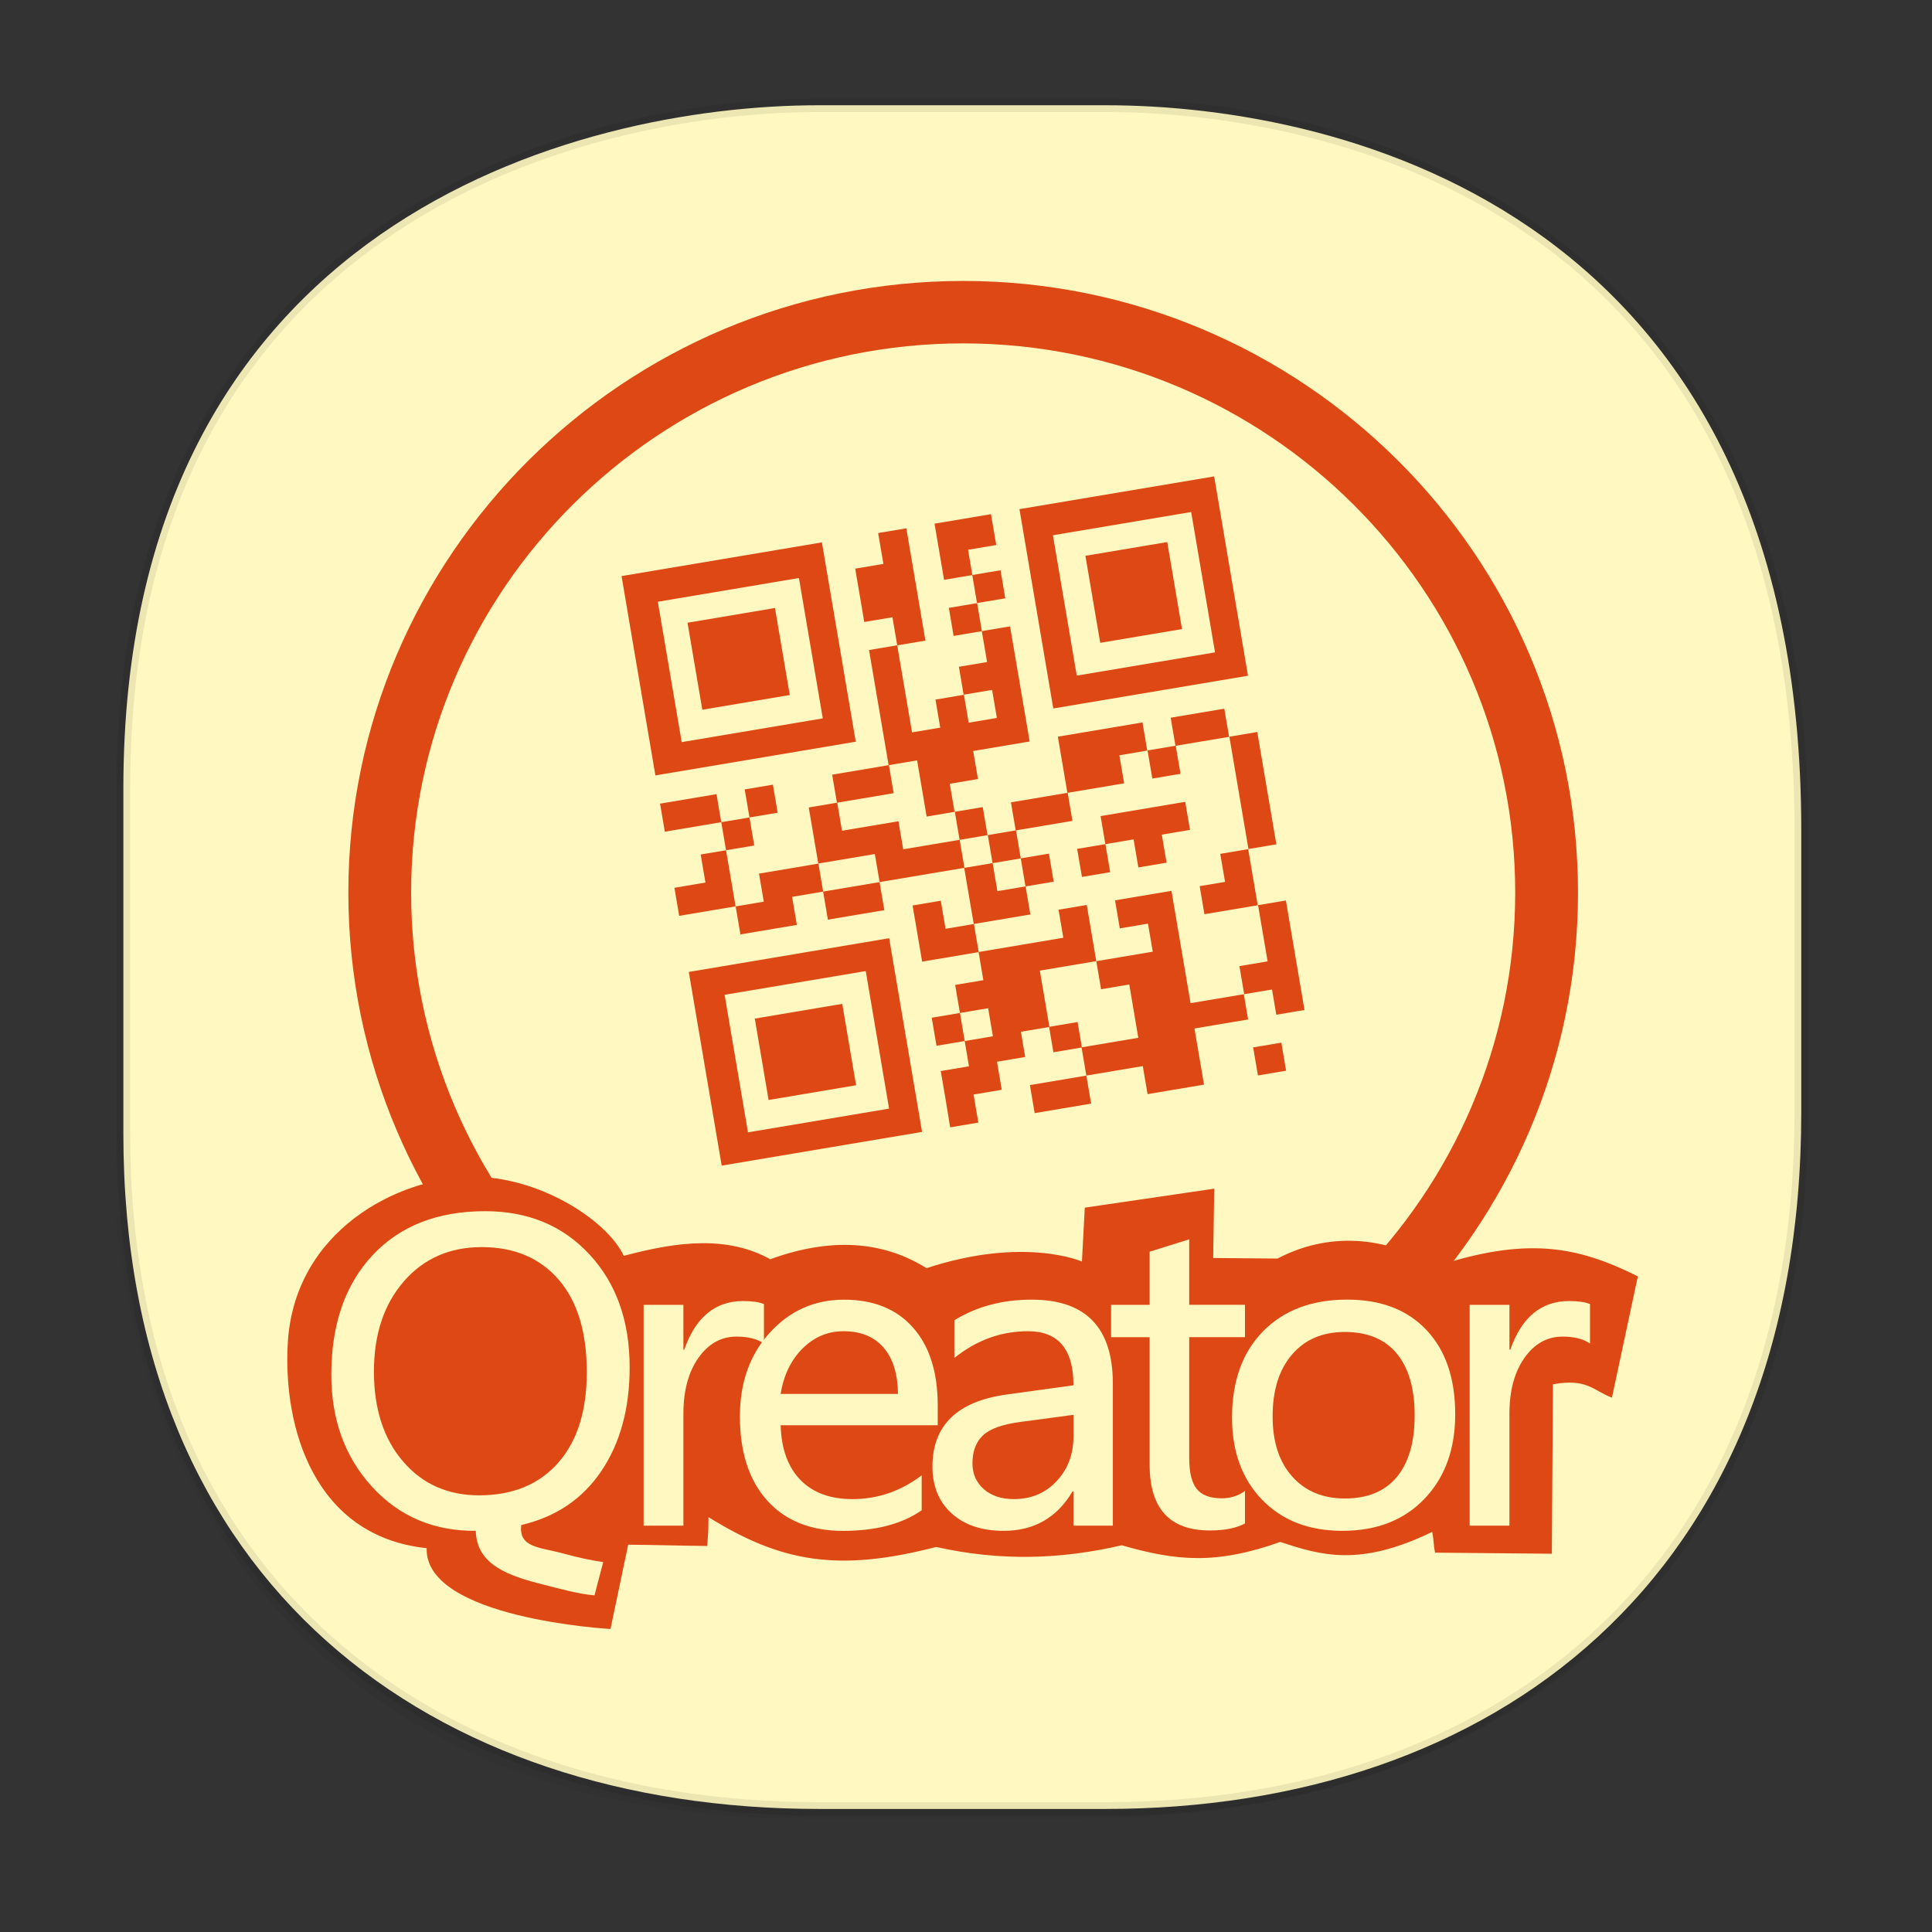 <svg xmlns:osb="http://www.openswatchbook.org/uri/2009/osb" xmlns="http://www.w3.org/2000/svg" xmlns:xlink="http://www.w3.org/1999/xlink" width="48" height="48" version="1.1" id="svg38"><rect width="100%" height="100%" fill="#333333" stroke="none"/><defs id="defs22"><linearGradient id="linearGradient4488"><stop id="stop4490" offset="0" stop-color="#000" stop-opacity=".047"/><stop id="stop4492" offset="1" stop-color="#000" stop-opacity="0"/></linearGradient><style id="style4511"/><style id="style4511-26"/><style id="style4511-9"/><style id="style4552"/><style id="style4511-2"/><linearGradient xlink:href="#linearGradient4488" id="linearGradient4540" gradientUnits="userSpaceOnUse" gradientTransform="translate(-62.889 1.994) scale(.304)" x1="288.112" y1="141.785" x2="287.575" y2="79.008"/><linearGradient osb:paint="solid" id="linearGradient5293"><stop id="stop5295" offset="0" stop-color="#9a89c0" stop-opacity="1"/></linearGradient></defs><style id="style4485" type="text/css"/><path id="path4516" d="M2.75 26.22v1.67c0 9.573 5.583 17.281 17.146 17.281h6.93c15.132 0 17.836-11.322 17.836-17.282v-1.668c0 5.96-2.704 17.282-17.836 17.282h-6.93C8.333 43.503 2.75 35.795 2.75 26.22z" opacity="1" fill="url(#linearGradient4540)" fill-opacity="1" stroke="none" stroke-width="1.1" stroke-linecap="square" stroke-linejoin="bevel" stroke-miterlimit="4" stroke-dasharray="none" stroke-dashoffset="0" stroke-opacity=".078"/><path id="path4518" d="M3.065 28.165v-8.58c0-14.045 11.247-16.97 17.282-16.97h7.123c5.96 0 17.282 2.73 17.282 18.013v6.999c0 11.677-7.707 17.316-17.282 17.316h-7.123c-9.574 0-17.282-5.525-17.282-16.778z" opacity="1" fill="#fff8c1" fill-opacity="1" stroke="#000" stroke-width=".336" stroke-linecap="square" stroke-linejoin="bevel" stroke-miterlimit="4" stroke-dasharray="none" stroke-dashoffset="0" stroke-opacity=".078"/><g id="g1749" transform="matrix(.78 0 0 .776 7.083 6.156)" fill="none" fill-rule="evenodd" stroke="none" stroke-width="1"><path id="path5990-1_12_" d="M42.022 20.644c0 11.279-9.144 20.423-20.423 20.423-11.279 0-20.423-9.144-20.423-20.423C1.176 9.365 10.32.221 21.599.221c11.279 0 20.423 9.144 20.423 20.423z" fill="#fff8c1"/><g transform="translate(2 1)" id="path6108-3_9_" fill="#dd4814"><path id="Shape" d="M19.598 39.228C8.8 39.228.015 30.443.015 19.645.015 8.847 8.8.062 19.598.062c10.799 0 19.584 8.785 19.584 19.583 0 10.798-8.785 19.583-19.584 19.583zm0-37.167c-9.695 0-17.583 7.888-17.583 17.583 0 9.695 7.888 17.583 17.583 17.583 9.696 0 17.584-7.888 17.584-17.583 0-9.695-7.888-17.583-17.584-17.583z"/></g><path id="path6236-1_12_" d="M.085 35.079c.202-3.607 3.504-5.309 5.862-5.335 2.106-.024 4.295 1.365 4.842 2.531 1.754-.475 3.314-.641 4.665.108 2.131-.778 3.738-.491 4.978.286 3.114-1.029 4.949-.212 4.949-.212l.091-1.725 4.124-.608-.035 2.22 2.05.017c1.827-.962 3.687-.588 5.033.252 2.848-.932 4.456-.684 6.444.319l-.825 3.883c-.609-.233-.787-.625-1.879-.428l-.035 5.425-3.72-.035c-.054-.269-.037-.396-.091-.665-2.311 1.129-3.547.752-4.837.322-2.06.734-3.314.609-5.052.107-1.917.448-3.834.52-5.912.054-3.12.813-4.94.49-7.251-.955-.005.59-.01.436-.039.923-.676-.004-1.726-.036-2.519-.04l-.563 2.698s-5.921-.327-5.856-2.587C.928 41.254-.066 37.78.085 35.079z" fill="#dd4814"/><g id="g1746" transform="translate(1 30)" fill="#fff8c1"><path id="path1732" d="M8.855 13.144c-.509-.041-1.081-.206-1.591-.334-1.149-.288-2.164-.638-2.19-1.731-1.34.009-2.441-.462-3.305-1.413C.905 8.716.473 7.521.473 6.08c0-1.607.437-2.881 1.312-3.823C2.66 1.316 3.856.845 5.373.845c1.366 0 2.473.462 3.325 1.387.852.925 1.277 2.129 1.277 3.612 0 1.316-.3 2.422-.899 3.317s-1.45 1.473-2.553 1.732c-.092.733.604.709 1.33.91.475.132.986.24 1.28.276zM1.83 5.978c0 1.198.31 2.158.928 2.88.618.723 1.425 1.084 2.42 1.084 1.069 0 1.908-.346 2.518-1.039.609-.693.914-1.661.914-2.906 0-1.278-.298-2.264-.895-2.959-.597-.695-1.415-1.043-2.453-1.043-1.021 0-1.849.367-2.482 1.1-.632.734-.95 1.694-.95 2.883z"/><path id="path1734" d="M14.253 5.083c-.211-.149-.502-.223-.873-.223-.49 0-.896.227-1.215.681-.318.454-.478 1.051-.478 1.792v3.58H10.42v-7.07h1.267v1.438h.026c.362-1.04.986-1.559 1.874-1.559.288 0 .511.032.666.096z"/><path id="path1736" d="M19.787 7.698h-5.002c.021.754.23 1.337.627 1.748.397.412.95.617 1.661.617.801 0 1.536-.253 2.204-.76v1.118c-.629.439-1.463.659-2.5.659-1.034 0-1.842-.324-2.421-.972-.579-.647-.869-1.547-.869-2.697 0-1.082.317-1.975.953-2.678.636-.703 1.426-1.055 2.369-1.055.935 0 1.666.298 2.191.892.525.595.788 1.427.788 2.497v.631zm-1.266-1.003c-.005-.639-.158-1.134-.459-1.484-.302-.349-.725-.523-1.273-.523-.504 0-.94.185-1.309.555-.369.371-.6.855-.695 1.452z"/><path id="path1738-3" d="M20.318 4.336c.711-.439 1.531-.659 2.463-.659 1.723 0 2.585.896 2.585 2.685v4.551h-1.254V9.82h-.032c-.496.84-1.227 1.259-2.191 1.259-.695 0-1.246-.186-1.655-.556-.409-.37-.614-.872-.614-1.502 0-1.321.791-2.09 2.372-2.308l2.12-.294c0-1.154-.483-1.731-1.448-1.731-.857 0-1.64.285-2.346.856zm2.12 3.254c-.585.076-.99.222-1.211.434-.222.213-.333.512-.333.895 0 .337.12.611.362.825.241.213.56.319.957.319.551 0 1.006-.192 1.363-.576.358-.383.537-.865.537-1.444v-.678z"/><path id="path1740" d="M29.575 10.843c-.276.149-.648.224-1.118.224-1.28 0-1.919-.701-1.919-2.104V4.879H25.31V3.843h1.228V2.142l1.26-.396v2.096h1.777v1.036h-1.777v3.861c0 .464.079.797.239.997.16.2.425.301.795.301.284 0 .532-.079.743-.237z"/><path id="path1742" d="M29.162 7.455c0-1.168.33-2.089.989-2.765.66-.675 1.553-1.014 2.682-1.014 1.073 0 1.914.325 2.524.975.609.65.914 1.549.914 2.695 0 1.116-.325 2.018-.976 2.704-.65.686-1.523 1.029-2.618 1.029-1.068 0-1.921-.333-2.559-.997-.637-.664-.956-1.541-.956-2.627zm1.293-.039c0 .814.208 1.456.624 1.924.416.469.975.703 1.677.703.724 0 1.275-.228 1.654-.687.379-.459.569-1.115.569-1.972 0-.861-.19-1.522-.569-1.981-.379-.46-.931-.691-1.654-.691-.711 0-1.273.241-1.684.723-.411.482-.617 1.142-.617 1.981z"/><path id="path1744" d="M40.564 5.083c-.211-.149-.502-.223-.873-.223-.49 0-.896.227-1.215.681-.318.454-.478 1.051-.478 1.792v3.58h-1.267v-7.07h1.267v1.438h.026c.362-1.04.986-1.559 1.874-1.559.288 0 .511.032.666.096z"/></g><path id="path6309-3_12_" d="M13.383 26.286l-.524-3.101 3.191-.54 3.191-.54.524 3.101.524 3.101-3.191.539-3.191.54zm5.484-.927l-.372-2.202-2.247.38-2.248.38.372 2.202.372 2.202 2.247-.38 2.247-.38zm-3.686.623l-.22-1.303 1.393-.236 1.393-.236.22 1.303.22 1.303-1.393.236-1.393.236zm5.856 1.275l-.152-.899.449-.076.449-.076-.068-.404-.068-.405-.449.076-.449.076-.076-.449-.076-.449.449-.076.449-.076-.076-.449-.076-.449.449-.076.449-.076-.076-.449-.076-.449-.899.152-.899.152-.152-.899-.152-.899.449-.076.449-.076.076.449.076.449.449-.076.449-.076-.152-.899-.152-.899-1.348.228-1.348.228.076.449.076.449-.899.152-.899.152-.076-.449-.076-.449-.494.084-.494.084.076.449.076.449-.899.152-.899.152-.076-.449-.076-.449-.899.152-.899.152-.076-.449-.076-.449.494-.084.494-.084-.076-.449-.076-.449.404-.068.404-.068-.076-.449-.076-.449-.899.152-.899.152-.076-.449-.076-.449.899-.152.899-.152.076.449.076.449.449-.076.449-.076-.076-.449-.076-.449.449-.076.449-.076.076.449.076.449-.449.076-.449.076.076.449.076.449-.449.076-.449.076.152.899.152.899.449-.076.449-.076-.076-.449-.076-.449.944-.16.944-.16-.152-.899-.152-.899.449-.076.449-.076-.076-.449-.076-.449.899-.152.899-.152-.312-1.843-.312-1.843.449-.076.449-.076-.076-.449-.076-.449-.449.076-.449.076-.144-.854-.144-.854.449-.076.449-.076-.084-.494-.084-.494.449-.076.449-.076.304 1.798.304 1.798-.449.076-.449.076.236 1.393.236 1.393.449-.076.449-.076-.076-.449-.076-.449.449-.076.449-.076-.076-.449-.076-.449.449-.076.449-.076-.084-.494-.084-.494-.449.076-.449.076-.076-.449-.076-.449.449-.076.449-.076-.076-.449-.076-.449-.449.076-.449.076-.152-.899-.152-.899.899-.152.899-.152.084.494.084.494-.449.076-.449.076.068.404.068.404.449-.076.449-.076.076.449.076.449-.449.076-.449.076.076.449.076.449.449-.076.449-.076.312 1.843.312 1.843-.899.152-.899.152.076.449.076.449-.449.076-.449.076.076.449.076.449.449-.076.449-.076.076.449.076.449.449-.076.449-.076-.076-.449-.076-.449.899-.152.899-.152-.152-.899-.152-.899 1.348-.228 1.348-.228.076.449.076.449.449-.076.449-.076-.076-.449-.076-.449.854-.144.854-.144.076.449.076.449.449-.076.449-.076.304 1.798.304 1.798-.449.076-.449.076.152.899.152.899.449-.076.449-.076.296 1.753.296 1.753-.449.076-.449.076-.068-.404-.068-.404-.449.076-.449.076.068.404.068.404-.854.144-.854.144.152.899.152.899-.899.152-.899.152-.076-.449-.076-.449-.899.152-.899.152.076.449.076.449-.899.152-.899.152-.076-.449-.076-.449.899-.152.899-.152-.076-.449-.076-.449-.449.076-.449.076-.068-.404-.068-.405-.449.076-.449.076.068.404.068.404-.449.076-.449.076.076.449.076.449-.449.076-.449.076.076.449.076.449-.449.076-.449.076zm5.996-2.816l-.144-.854-.449.076-.449.076-.076-.449-.076-.449.899-.152.899-.152-.076-.449-.076-.449-.449.076-.449.076-.076-.449-.076-.449.899-.152.899-.152.304 1.798.304 1.798.854-.144.854-.144-.076-.449-.076-.449.449-.076.449-.076-.152-.899-.152-.899-.854.144-.854.144-.076-.449-.076-.449.404-.068.404-.068-.076-.449-.076-.449.449-.076.449-.076-.304-1.798-.304-1.798-.854.144-.854.144.076.449.076.449-.449.076-.449.076-.076-.449-.076-.449-.449.076-.449.076.076.449.076.449-.899.152-.899.152.076.449.076.449-.899.152-.899.152.076.449.076.449-.449.076-.449.076-.076-.449-.076-.449-.449.076-.449.076-.076-.449-.076-.449-.449.076-.449.076-.152-.899-.152-.899-.449.076-.449.076.076.449.076.449-.899.152-.899.152.076.449.076.449.899-.152.899-.152.076.449.076.449.899-.152.899-.152.076.449.076.449.449-.076.449-.076.076.449.076.449.449-.076.449-.076.076.449.076.449-.899.152-.899.152.076.449.076.449 1.348-.228 1.348-.228-.076-.449-.076-.449.449-.076.449-.076.152.899.152.899-.899.152-.899.152.152.899.152.899.449-.076.449-.076.068.404.068.405.899-.152.899-.152zm-3.525-4.443l-.076-.449.449-.076.449-.076.076.449.076.449-.449.076-.449.076zm1.797-.304l-.076-.449.449-.076.449-.076-.076-.449-.076-.449 1.348-.228 1.348-.228.076.449.076.449-.449.076-.449.076.076.449.076.449-.449.076-.449.076-.076-.449-.076-.449-.449.076-.449.076.076.449.076.449-.449.076-.449.076zm-2.835 5.102l-.076-.449-.449.076-.449.076.076.449.076.449.449-.076.449-.076zm-3.609-4.937l-.076-.449-.899.152-.899.152.076.449.076.449.899-.152.899-.152zm3.735-5.255l-.076-.449-.449.076-.449.076.076.449.076.449.449-.076.449-.076zm8.315 11.446l-.076-.449.449-.076.449-.076.076.449.076.449-.449.076-.449.076zM11.256 13.702l-.539-3.191 3.191-.539 3.191-.54.539 3.191.539 3.191-3.191.54-3.191.539zm5.491-.882l-.38-2.247-2.247.38-2.247.38.38 2.247.38 2.247 2.247-.38 2.247-.38zm-3.693.578l-.236-1.393 1.393-.236 1.393-.236.236 1.393.236 1.393-1.393.236-1.393.236zm10.876-1.839l-.539-3.191 3.101-.524 3.101-.524.539 3.191.539 3.191-3.101.524-3.101.524zm5.311-.852l-.38-2.247-2.202.372-2.202.372.38 2.247.38 2.247 2.202-.372 2.202-.372zm-3.513.548l-.236-1.393 1.303-.22 1.303-.22.236 1.393.236 1.393-1.303.22-1.303.22z" fill="#dd4814"/></g></svg>